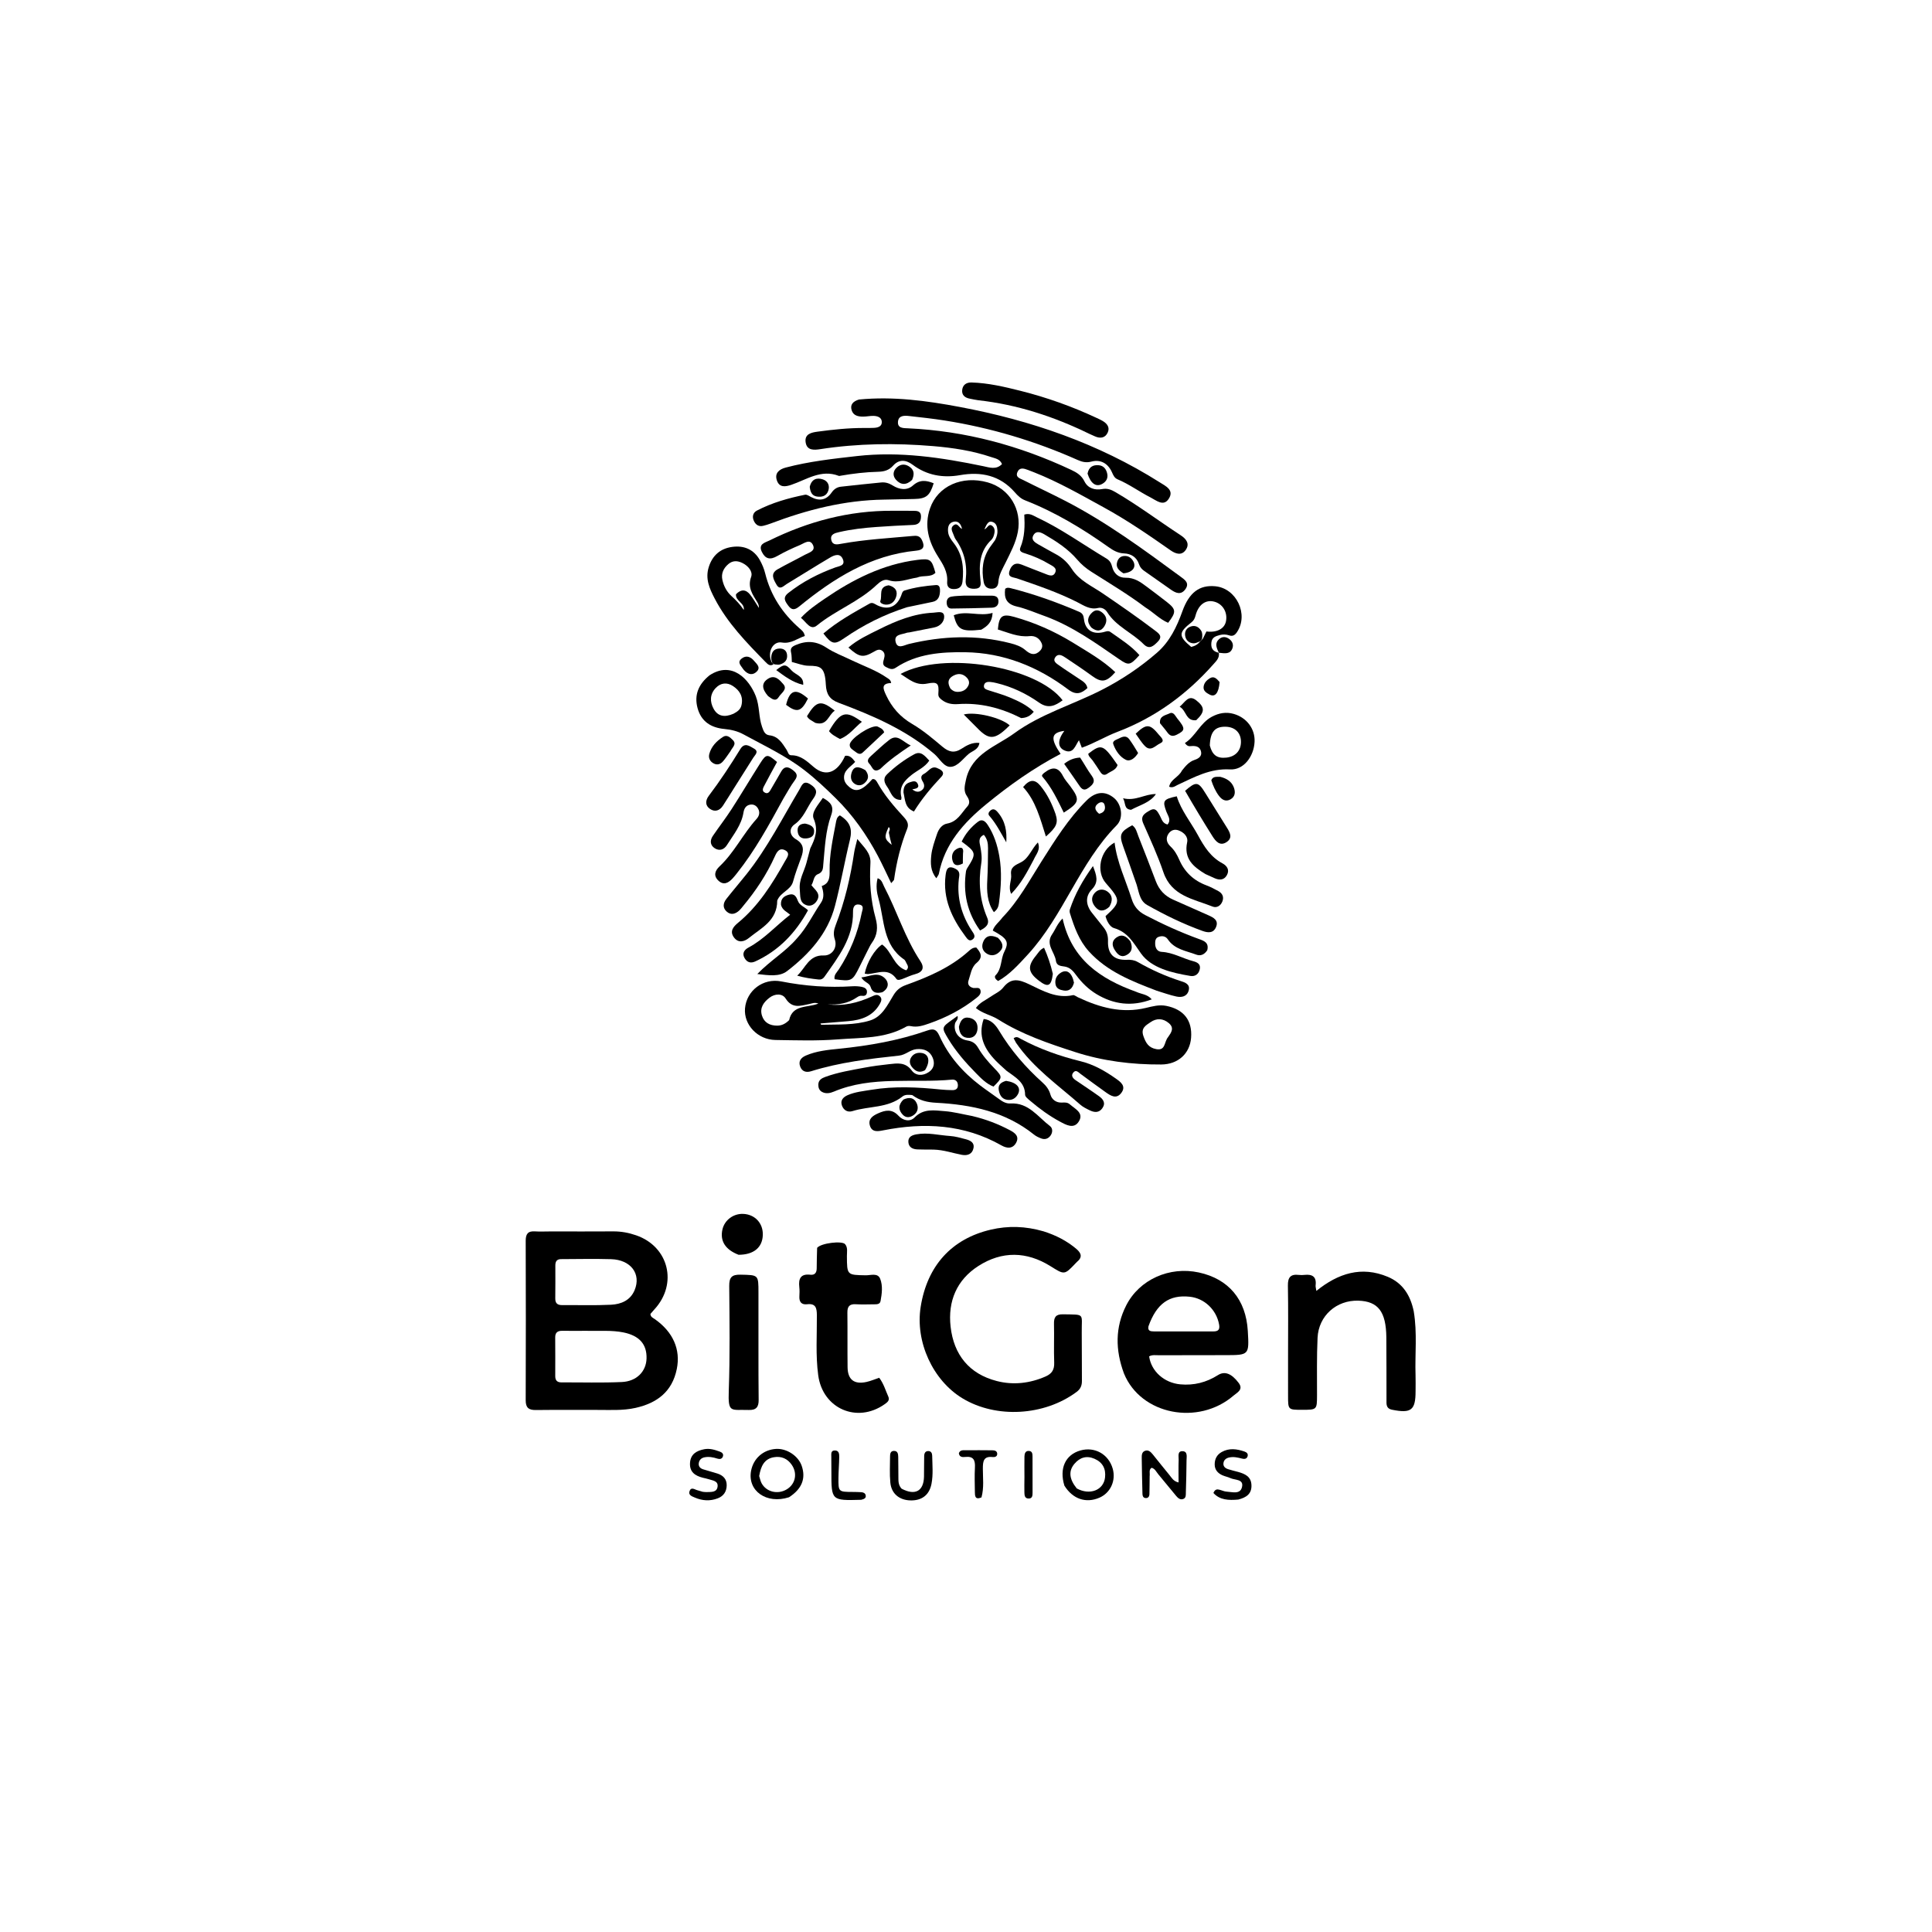<svg version="1.1" id="Layer_1" xmlns="http://www.w3.org/2000/svg" xmlns:xlink="http://www.w3.org/1999/xlink" x="0px" y="0px"
	 width="100%" viewBox="0 0 1024 1024" enable-background="new 0 0 1024 1024" xml:space="preserve">
<path fill="#000000" opacity="1" stroke="none" 
	d="
M455.252,211.759 
	C473.585,209.996 491.218,212.41 508.74,215.704 
	C546.379,222.78 582.104,235.042 614.662,255.635 
	C617.846,257.649 622.438,259.692 619.489,264.324 
	C616.718,268.676 612.923,265.248 609.849,263.682 
	C603.918,260.658 598.519,256.652 592.345,254.053 
	C590.665,253.346 590.065,251.89 589.359,250.303 
	C587.248,245.564 583.293,243.386 578.478,244.653 
	C575.799,245.357 573.626,244.879 571.289,243.839 
	C548.664,233.767 525.126,226.732 500.663,222.869 
	C494.425,221.884 488.136,221.204 481.857,220.498 
	C479.314,220.211 476.26,220.159 475.95,223.462 
	C475.613,227.058 478.817,226.904 481.292,227.017 
	C511.657,228.407 540.389,236.178 567.822,249.076 
	C570.728,250.442 573.224,251.968 574.769,255.117 
	C576.603,258.853 580.344,259.931 584.167,259.216 
	C586.938,258.698 588.965,259.526 591.18,260.819 
	C603.141,267.801 614.21,276.127 625.78,283.695 
	C628.766,285.647 630.766,288.235 628.418,291.543 
	C626.195,294.676 623.007,293.494 620.413,291.678 
	C608.943,283.647 597.404,275.714 585.115,268.981 
	C572.994,262.341 560.996,255.429 548.088,250.343 
	C547.004,249.915 545.917,249.496 544.828,249.08 
	C542.713,248.272 540.414,247.529 539.25,250.234 
	C538.066,252.986 540.713,253.604 542.352,254.434 
	C549.78,258.195 557.337,261.705 564.731,265.529 
	C586.427,276.749 606.039,291.161 625.639,305.577 
	C627.872,307.219 630.738,308.999 628.194,312.412 
	C625.916,315.468 623.24,314.361 620.734,312.623 
	C615.943,309.3 611.201,305.906 606.42,302.567 
	C605.148,301.679 604.212,300.6 603.72,299.096 
	C602.47,295.273 599.475,293.464 595.767,293.316 
	C592.529,293.187 590.113,291.792 587.632,290.032 
	C573.733,280.17 559.212,271.393 543.275,265.168 
	C540.99,264.276 539.389,262.667 537.844,260.902 
	C530.02,251.959 520.066,249.859 508.815,251.839 
	C499.682,253.446 491.207,251.924 483.669,246.284 
	C480.078,243.597 476.416,243.393 473.392,246.792 
	C471.123,249.341 468.448,249.976 465.396,250.05 
	C458.723,250.211 452.121,251.006 445.552,252.137 
	C445.224,252.193 444.842,252.323 444.564,252.216 
	C435.157,248.576 427.517,254.24 419.328,256.992 
	C416.254,258.026 413.113,258.484 411.79,254.706 
	C410.408,250.764 413.023,248.724 416.397,247.833 
	C428.823,244.552 441.558,243.143 454.296,241.71 
	C476.961,239.16 499.113,242.511 521.193,247.096 
	C524.444,247.772 527.952,249.122 531.077,245.991 
	C530.003,243.274 527.532,242.989 525.438,242.281 
	C515.438,238.898 505.04,237.327 494.606,236.449 
	C474.649,234.77 454.695,235.002 434.833,238.052 
	C431.469,238.569 427.587,238.906 426.986,234.291 
	C426.428,230.009 430.085,229.226 433.277,228.795 
	C441.528,227.681 449.807,226.802 458.154,226.839 
	C459.82,226.847 461.489,226.862 463.151,226.777 
	C465.281,226.668 467.492,226.082 467.373,223.558 
	C467.26,221.163 465.032,220.479 462.936,220.429 
	C461.119,220.385 459.294,220.817 457.473,220.815 
	C454.876,220.814 452.299,220.331 451.4,217.45 
	C450.469,214.463 452.113,212.735 455.252,211.759 
z"/>
<path fill="#000000" opacity="1" stroke="none" 
	d="
M292.011,652.682 
	C303.34,652.683 314.171,652.743 325.001,652.659 
	C329.234,652.625 333.292,653.391 337.238,654.766 
	C354.483,660.772 359.313,680.417 346.907,693.931 
	C346.129,694.779 345.391,695.664 344.737,696.415 
	C344.824,698.068 346.05,698.456 346.975,699.103 
	C356.789,705.965 360.827,715.29 358.706,725.652 
	C356.245,737.676 348.214,743.644 336.895,746.202 
	C329.986,747.764 322.969,747.249 315.986,747.284 
	C305.322,747.339 294.657,747.205 283.995,747.343 
	C280.216,747.392 278.617,746.124 278.632,742.15 
	C278.736,713.991 278.727,685.831 278.633,657.672 
	C278.621,654.076 279.776,652.401 283.517,652.656 
	C286.17,652.838 288.846,652.686 292.011,652.682 
M310.5,705.366 
	C306.334,705.369 302.168,705.415 298.003,705.357 
	C295.566,705.324 294.252,706.241 294.271,708.845 
	C294.321,715.676 294.32,722.508 294.292,729.34 
	C294.282,731.618 295.276,732.705 297.589,732.695 
	C308.253,732.649 318.932,732.986 329.575,732.503 
	C337.489,732.144 342.488,726.856 342.683,720.031 
	C342.9,712.421 338.802,707.918 330.431,706.212 
	C324.144,704.931 317.811,705.555 310.5,705.366 
M297.077,667.366 
	C294.915,667.488 294.339,668.867 294.342,670.758 
	C294.35,676.575 294.384,682.393 294.308,688.21 
	C294.274,690.802 295.502,691.752 297.958,691.734 
	C306.601,691.671 315.258,691.969 323.881,691.539 
	C329.165,691.275 334.079,689.256 336.35,683.83 
	C339.965,675.191 334.35,667.689 323.893,667.389 
	C315.257,667.141 306.608,667.323 297.077,667.366 
z"/>
<path fill="#000000" opacity="1" stroke="none" 
	d="
M645.987,345.982 
	C646.477,348.68 644.663,350.34 643.14,352.062 
	C629.009,368.038 612.208,380.32 592.229,387.914 
	C585.865,390.334 580.046,393.951 573.394,396.309 
	C572.822,394.828 572.38,393.686 571.859,392.337 
	C569.836,395.334 568.891,399.776 564.226,397.759 
	C560.412,396.11 560.542,392.144 564.112,387.371 
	C557.116,388.311 556.553,391.362 562.133,399.58 
	C547.928,407.009 534.911,416.247 522.602,426.354 
	C510.785,436.056 500.667,447.285 497.616,463.13 
	C497.502,463.724 497.002,464.244 496.288,465.483 
	C493.098,461.657 493.207,457.436 493.563,453.614 
	C493.928,449.696 495.373,445.844 496.629,442.057 
	C497.491,439.458 499.258,436.995 501.974,436.513 
	C507.475,435.539 509.575,430.918 512.731,427.428 
	C514.32,425.67 513.726,423.76 512.472,421.942 
	C510.607,419.237 511.283,416.587 511.939,413.473 
	C514.911,399.353 528.006,395.667 537.508,388.708 
	C551.535,378.433 568.547,373.537 583.959,365.66 
	C594.584,360.23 604.331,353.683 613.267,345.913 
	C619.976,340.078 623.714,332.274 626.682,324.003 
	C630.281,313.974 635.767,309.96 644.096,310.729 
	C655.348,311.767 661.932,325.653 655.642,335.008 
	C654.594,336.567 653.451,337.429 651.5,336.765 
	C649.892,336.219 648.204,336.144 646.568,336.574 
	C644.455,337.13 642.368,337.732 642.064,340.507 
	C641.77,343.187 642.494,345.105 645.656,345.912 
	C646.006,346.001 645.987,345.982 645.987,345.982 
M637.533,338.543 
	C638.169,337.252 638.805,335.961 639.431,334.692 
	C644.913,335.392 648.956,333.296 649.772,329.378 
	C650.768,324.594 648.117,320.09 643.601,318.894 
	C639.055,317.689 635.223,320.422 633.677,326.179 
	C633.277,327.672 632.829,328.809 631.511,329.838 
	C624.516,335.298 624.54,337.194 631.369,342.893 
	C633.148,342.426 634.819,341.76 636.287,339.73 
	C636.539,339.466 636.792,339.201 637.533,338.543 
z"/>
<path fill="#000000" opacity="1" stroke="none" 
	d="
M553.072,652.628 
	C559.715,654.727 565.438,657.681 570.48,661.939 
	C573.164,664.205 573.824,666.405 570.785,668.853 
	C570.527,669.061 570.315,669.324 570.086,669.566 
	C564.118,675.862 564.2,675.731 556.766,671.093 
	C544.129,663.208 531.09,662.994 518.617,670.962 
	C507.065,678.342 502.31,689.693 503.838,703.177 
	C505.522,718.031 513.652,728.199 528.325,731.976 
	C537.029,734.216 545.817,733.234 554.208,729.547 
	C557.562,728.073 558.885,725.908 558.746,722.2 
	C558.49,715.381 558.801,708.543 558.635,701.719 
	C558.55,698.226 559.521,696.537 563.386,696.61 
	C575.39,696.839 573.217,695.872 573.347,706.36 
	C573.452,714.853 573.348,723.348 573.436,731.842 
	C573.462,734.365 572.729,736.183 570.591,737.77 
	C553.51,750.452 528.055,751.944 510.204,741.183 
	C494.394,731.651 485.018,711.15 487.986,692.6 
	C491.462,670.878 504.366,656.616 525.075,651.756 
	C534.323,649.585 543.545,649.858 553.072,652.628 
z"/>
<path fill="#000000" opacity="1" stroke="none" 
	d="
M595.728,727.98 
	C591.103,715.511 591.004,703.495 596.935,691.854 
	C603.915,678.153 619.858,671.068 635.407,674.436 
	C651.217,677.862 660.391,688.814 661.36,705.422 
	C662.109,718.247 662.109,718.244 649.279,718.253 
	C637.628,718.261 625.978,718.264 614.327,718.308 
	C612.558,718.315 610.7,717.961 609.067,718.907 
	C610.184,726.848 617.059,732.94 625.563,733.732 
	C632.787,734.405 639.409,732.72 645.532,728.839 
	C649.091,726.583 652.723,727.943 656.505,732.949 
	C659.228,736.553 655.655,738.105 653.791,739.711 
	C635.199,755.725 604.723,749.982 595.728,727.98 
M608.712,702.954 
	C608.179,705.519 609.898,705.673 611.679,705.675 
	C622.159,705.687 632.639,705.673 643.119,705.681 
	C645.667,705.683 646.648,704.756 646.143,701.983 
	C644.729,694.221 638.412,688.119 630.57,687.289 
	C619.828,686.152 613.036,690.849 608.712,702.954 
z"/>
<path fill="#000000" opacity="1" stroke="none" 
	d="
M515.912,523.661 
	C517.509,523.788 519.185,523.075 519.667,524.857 
	C520.181,526.763 518.723,527.984 517.438,529.004 
	C509.942,534.957 501.569,539.299 492.541,542.443 
	C489.37,543.547 486.253,544.614 482.808,543.883 
	C482.038,543.72 481.027,543.734 480.379,544.106 
	C469.032,550.625 456.26,549.924 443.949,550.896 
	C433.024,551.759 421.984,551.379 411,551.215 
	C401.564,551.074 394.131,543.115 394.871,534.459 
	C395.674,525.068 404.447,518.272 414.08,520.176 
	C426.575,522.647 439.111,523.548 451.802,522.742 
	C453.446,522.638 455.148,522.736 456.76,523.059 
	C458.247,523.357 459.718,524.11 459.491,526.039 
	C459.286,527.776 458.102,527.979 456.546,527.78 
	C455.829,527.689 454.924,528.112 454.281,528.558 
	C449.53,531.853 444.252,532.74 438.641,532.293 
	C446.897,533.445 454.646,531.552 462.105,528.152 
	C463.556,527.49 464.889,526.82 466.247,527.972 
	C467.716,529.22 467.067,530.767 466.338,532.067 
	C462.685,538.583 456.54,540.646 449.615,541.236 
	C444.742,541.651 439.867,542.044 434.855,542.458 
	C435.103,542.893 435.185,543.151 435.258,543.149 
	C443.979,542.896 452.868,543.486 461.26,540.842 
	C467.528,538.867 470.355,532.749 473.52,527.533 
	C475.198,524.768 477.108,523.185 480.138,522.093 
	C492.073,517.794 503.706,512.838 513.334,504.203 
	C514.427,503.223 515.562,502.157 517.472,502.219 
	C519.721,504.86 521.332,507.26 517.549,510.424 
	C514.813,512.713 514.423,516.558 513.312,519.815 
	C512.74,521.493 513.532,523.109 515.912,523.661 
M418.254,540.693 
	C420.085,532.316 428.001,534.253 433.753,531.915 
	C431.827,531.138 430.401,531.863 428.994,532.139 
	C424.353,533.052 419.946,534.816 416.389,529.21 
	C414.636,526.448 410.745,526.584 407.841,528.81 
	C404.788,531.15 402.59,534.118 403.83,538.211 
	C404.991,542.046 408.056,543.611 411.889,543.609 
	C414.098,543.608 416.117,542.82 418.254,540.693 
z"/>
<path fill="#000000" opacity="1" stroke="none" 
	d="
M571.305,528.572 
	C582.987,534.088 594.664,537.236 607.316,534.225 
	C610.853,533.384 614.361,532.378 618.137,533.133 
	C627.422,534.99 632.025,540.804 631.297,550.073 
	C630.639,558.446 624.385,564.155 615.47,564.203 
	C599.911,564.286 584.62,562.4 569.753,557.586 
	C555.657,553.021 541.644,548.287 529,540.29 
	C525.4,538.013 520.938,537.309 517.233,534.269 
	C519.327,531.329 522.33,530.154 524.849,528.393 
	C527.168,526.771 530.025,525.571 531.7,523.442 
	C535.928,518.069 540.008,519.083 545.472,521.689 
	C552.688,525.131 560.009,529.398 568.721,527.445 
	C569.373,527.299 570.225,528.042 571.305,528.572 
M619.109,549.678 
	C620.774,547.298 622.563,544.887 619.516,542.29 
	C616.45,539.678 612.995,539.572 609.83,541.763 
	C607.446,543.413 604.504,544.838 606.038,549.173 
	C607.33,552.825 608.77,555.31 612.851,556.063 
	C617.884,556.992 616.91,552.302 619.109,549.678 
z"/>
<path fill="#000000" opacity="1" stroke="none" 
	d="
M749.316,695.054 
	C751.241,706.576 749.894,717.76 750.268,728.896 
	C750.363,731.726 750.281,734.562 750.281,737.395 
	C750.282,747.445 747.945,749.222 737.831,747.189 
	C734.47,746.513 734.877,744.065 734.867,741.799 
	C734.814,730.801 734.907,719.802 734.789,708.805 
	C734.643,695.181 730.41,689.724 719.989,689.383 
	C708.395,689.004 698.892,697.333 698.334,709.057 
	C697.852,719.201 698.085,729.38 698.047,739.544 
	C698.018,747.174 698.002,747.221 690.188,747.227 
	C682.721,747.233 682.711,747.233 682.699,739.898 
	C682.687,732.733 682.698,725.567 682.697,718.402 
	C682.697,706.07 682.846,693.736 682.613,681.409 
	C682.53,677.008 684.066,675.211 688.4,675.726 
	C689.385,675.844 690.407,675.831 691.395,675.721 
	C695.533,675.265 697.856,676.65 697.305,681.236 
	C697.214,681.987 697.495,682.783 697.696,684.214 
	C709.296,674.843 721.64,670.908 735.559,676.739 
	C743.396,680.022 747.558,686.471 749.316,695.054 
z"/>
<path fill="#000000" opacity="1" stroke="none" 
	d="
M483.509,580.41 
	C481.443,580.195 479.674,580.088 478.307,581.182 
	C470.542,587.399 460.617,586.158 451.85,588.902 
	C449.269,589.71 447.153,588.459 446.246,585.96 
	C445.246,583.206 446.947,581.471 449.253,580.462 
	C453.256,578.712 457.591,578.321 461.86,577.61 
	C474.14,575.566 486.402,576.214 498.682,577.472 
	C500.668,577.675 502.672,577.748 504.669,577.793 
	C506.348,577.831 507.684,577.244 507.7,575.292 
	C507.716,573.257 506.514,572.043 504.572,572.226 
	C483.685,574.197 462.174,570.059 441.948,578.581 
	C439.922,579.435 437.745,579.866 435.674,578.727 
	C434.248,577.942 433.708,576.556 433.723,574.929 
	C433.747,572.438 435.539,571.474 437.443,570.779 
	C444.199,568.312 451.288,567.184 458.316,565.861 
	C462.563,565.063 466.864,564.509 471.162,564.043 
	C475.572,563.565 479.838,562.797 483.257,567.405 
	C485.349,570.224 489.094,570.398 492.323,568.2 
	C495.132,566.289 495.504,563.43 494.36,560.652 
	C492.851,556.987 489.706,555.717 485.791,556.069 
	C482.385,556.375 480.033,559.114 476.518,559.491 
	C460.808,561.176 445.105,563.041 429.926,567.771 
	C427.348,568.574 425.156,567.973 424.139,565.377 
	C423.006,562.483 424.526,560.579 427.145,559.452 
	C432.739,557.044 438.751,556.457 444.692,555.857 
	C460.637,554.246 476.332,551.511 491.491,546.197 
	C494.724,545.064 496.326,545.479 497.903,548.997 
	C502.689,559.67 510.258,568.27 519.546,575.336 
	C522.856,577.855 526.333,580.152 529.675,582.631 
	C531.467,583.959 533.327,584.997 535.619,584.865 
	C545.165,584.315 550.069,591.954 556.494,596.825 
	C557.984,597.956 558.042,600.142 556.813,601.863 
	C555.619,603.536 553.883,604.125 551.959,603.431 
	C550.576,602.932 549.168,602.267 548.03,601.353 
	C532.885,589.193 514.917,585.48 496.224,584.492 
	C491.498,584.242 487.504,583.363 483.509,580.41 
z"/>
<path fill="#000000" opacity="1" stroke="none" 
	d="
M531.289,486.314 
	C539.946,477.353 545.585,466.734 551.989,456.629 
	C559.179,445.282 566.294,433.869 575.903,424.281 
	C580.616,419.577 585.647,418.98 590.468,422.958 
	C594.398,426.2 595.743,433.479 591.858,437.419 
	C572.088,457.469 563.724,485.279 544.795,505.883 
	C539.871,511.242 535.114,516.541 529.058,519.947 
	C527.211,518.871 527.026,517.576 527.654,516.943 
	C531.094,513.476 530.282,508.509 532.279,504.521 
	C534.973,499.142 533.953,497.46 526.182,493.212 
	C527.019,490.442 529.485,488.816 531.289,486.314 
M582.54,431.312 
	C585.212,430.758 586.163,428.991 585.432,426.543 
	C584.924,424.846 583.332,424.965 582.16,425.778 
	C579.853,427.38 580.073,429.296 582.54,431.312 
z"/>
<path fill="#000000" opacity="1" stroke="none" 
	d="
M433.094,661.38 
	C435.2,658.82 446.269,657.552 447.894,659.413 
	C449.446,661.189 448.867,663.547 448.878,665.677 
	C448.931,675.848 448.912,675.76 458.859,675.933 
	C461.512,675.979 465.22,674.509 466.513,677.784 
	C467.969,681.472 467.442,685.671 466.705,689.604 
	C466.352,691.485 464.451,691.296 462.983,691.317 
	C459.819,691.364 456.646,691.453 453.49,691.276 
	C450.198,691.092 449.095,692.54 449.135,695.706 
	C449.255,705.366 449.114,715.03 449.234,724.69 
	C449.317,731.297 452.796,733.927 459.348,732.441 
	C461.576,731.936 463.71,731.016 466.002,730.247 
	C468.382,733.385 469.35,736.943 470.829,740.236 
	C471.725,742.229 470.29,743.269 468.869,744.27 
	C454.238,754.578 436.05,746.602 433.673,728.927 
	C432.243,718.297 433.039,707.639 432.957,696.995 
	C432.929,693.23 432.32,690.76 427.805,691.279 
	C424.824,691.622 423.538,690.085 423.688,687.139 
	C423.773,685.478 423.836,683.791 423.647,682.146 
	C423.135,677.679 424.394,675.029 429.528,675.632 
	C431.813,675.901 432.852,674.576 432.868,672.327 
	C432.892,668.83 432.966,665.333 433.094,661.38 
z"/>
<path fill="#000000" opacity="1" stroke="none" 
	d="
M527.435,286.256 
	C528.355,284.399 528.789,282.813 528.663,281.098 
	C528.507,278.989 528.009,277.054 525.612,276.523 
	C524.102,276.189 523.154,277.234 521.751,280.537 
	C523.383,280.095 524.019,277.041 526.069,278.869 
	C527.487,280.133 527.293,281.913 526.832,283.541 
	C526.568,284.473 526.109,285.491 525.425,286.14 
	C519.326,291.933 518.787,299.296 519.618,306.946 
	C519.923,309.747 520.28,311.974 516.433,312.069 
	C512.978,312.154 511.475,310.604 511.865,307.216 
	C512.759,299.445 511.115,292.328 506.554,285.911 
	C505.987,285.114 505.683,284.122 505.309,283.199 
	C504.625,281.512 503.53,279.635 505.614,278.289 
	C507.607,277.002 508.199,279.572 509.894,280.349 
	C509.307,277.614 507.895,275.989 505.43,276.525 
	C502.624,277.135 502.239,279.707 502.533,282.127 
	C502.8,284.325 504.16,286.105 505.494,287.83 
	C510.192,293.905 510.949,300.881 510.153,308.213 
	C509.848,311.023 508.303,312.248 505.462,312.222 
	C502.762,312.197 501.847,310.601 502.016,308.375 
	C502.412,303.16 499.83,299.164 497.212,295.042 
	C492.186,287.131 489.73,278.655 492.961,269.384 
	C497.073,257.581 509.912,251.874 523.474,255.667 
	C535.009,258.894 541.736,270.049 539.471,281.963 
	C538.362,287.797 535.571,292.909 533.017,298.139 
	C531.416,301.42 529.425,304.547 529.172,308.344 
	C529.036,310.381 528.201,311.904 525.906,312.023 
	C523.342,312.156 521.806,310.896 521.35,308.384 
	C520.178,301.926 520.805,295.773 524.584,290.198 
	C525.424,288.96 526.368,287.792 527.435,286.256 
z"/>
<path fill="#000000" opacity="1" stroke="none" 
	d="
M568.448,340.485 
	C576.477,345.485 584.473,349.912 591.126,356.272 
	C586.37,361.666 583.806,361.905 578.762,358.217 
	C574.196,354.879 569.488,351.732 564.78,348.593 
	C563.126,347.49 560.982,346.149 559.431,348.216 
	C557.67,350.563 560.188,351.805 561.672,352.88 
	C565.039,355.319 568.609,357.473 572.028,359.842 
	C573.76,361.043 575.831,362.015 576.353,364.689 
	C573.144,367.618 570.339,368.595 566.113,365.408 
	C550.032,353.278 531.793,345.993 511.627,345.695 
	C498.946,345.507 485.926,346.431 474.712,353.941 
	C472.784,355.233 471.272,354.358 469.622,353.556 
	C467.584,352.567 467.988,351.048 468.498,349.326 
	C468.975,347.714 469.182,345.944 467.469,344.821 
	C465.989,343.851 464.623,344.599 463.287,345.371 
	C457.467,348.734 455.501,348.463 449.684,343.202 
	C454.558,338.982 460.306,336.374 465.875,333.594 
	C474.986,329.046 484.392,325.187 494.756,324.733 
	C496.804,324.643 500.317,323.446 500.433,326.738 
	C500.525,329.361 498.423,331.917 495.206,332.553 
	C490.804,333.424 486.405,334.307 482.003,335.178 
	C481.514,335.275 480.981,335.236 480.527,335.411 
	C478.059,336.362 473.839,336.113 474.659,340.014 
	C475.573,344.358 479.254,341.918 481.699,341.331 
	C499.622,337.026 517.547,336.314 535.52,340.922 
	C538.422,341.665 541.219,342.596 543.588,344.657 
	C545.511,346.33 547.828,347.617 550.351,345.712 
	C551.865,344.569 552.974,342.995 552.099,340.963 
	C550.907,338.197 548.538,336.84 545.682,337.149 
	C539.606,337.806 534.354,335.26 528.887,333.647 
	C529.508,326.426 531.174,325.18 537.569,326.971 
	C548.373,329.996 558.554,334.458 568.448,340.485 
z"/>
<path fill="#000000" opacity="1" stroke="none" 
	d="
M376.097,357.908 
	C388.018,350.1 397.133,360.073 400.587,369.002 
	C402.658,374.353 402.053,379.952 403.898,385.207 
	C404.673,387.415 405.335,389.44 407.84,389.731 
	C412.651,390.29 414.647,394.027 416.928,397.437 
	C417.648,398.512 417.796,400.307 419.356,400.304 
	C424.527,400.293 427.75,403.544 431.353,406.586 
	C437.665,411.916 443.865,409.571 447.922,400.599 
	C450.415,400.209 451.752,401.832 453.259,403.81 
	C450.939,406.461 447.088,408.148 447.361,412.461 
	C447.487,414.451 448.66,415.849 450.071,417.063 
	C453.685,420.174 456.993,419.053 462.39,412.932 
	C463.847,412.738 464.485,413.841 465.026,414.811 
	C468.789,421.557 473.776,427.353 478.969,432.995 
	C480.615,434.783 481.887,436.631 480.836,439.249 
	C477.351,447.935 475.182,456.963 473.871,466.215 
	C473.815,466.61 473.301,466.94 472.342,468.088 
	C469.843,462.952 467.692,458.192 465.252,453.586 
	C459.307,442.36 451.997,432.008 442.986,423.113 
	C437.694,417.89 432.234,412.754 426.274,408.145 
	C416.308,400.437 404.983,395.222 394.069,389.234 
	C390.982,387.54 387.54,386.709 384.047,386.386 
	C376.877,385.724 371.672,382.476 369.722,375.306 
	C367.817,368.303 370.249,362.605 376.097,357.908 
M388.748,378.3 
	C390.664,377.256 392.455,376.194 393.005,373.76 
	C394.037,369.192 392.052,365.969 388.483,363.616 
	C385.32,361.529 382.021,361.89 379.392,364.604 
	C376.217,367.883 376.166,371.907 378.229,375.671 
	C380.393,379.621 383.959,380.402 388.748,378.3 
M471.122,441.415 
	C471.106,440.408 472.275,439.346 471.009,438.343 
	C468.552,443.66 468.704,444.641 472.635,447.801 
	C472.083,445.736 471.588,443.884 471.122,441.415 
z"/>
<path fill="#000000" opacity="1" stroke="none" 
	d="
M488.648,286.25 
	C490.44,289.943 489.194,291.524 485.683,291.86 
	C461.397,294.185 441.862,306.546 423.583,321.452 
	C421.241,323.362 419.605,323.482 417.819,321.045 
	C416.164,318.786 414.663,316.777 417.804,314.299 
	C425.347,308.349 433.72,304.033 442.704,300.767 
	C444.715,300.036 448.101,299.869 446.77,296.489 
	C445.38,292.955 442.278,294.149 439.989,295.498 
	C432.248,300.062 424.668,304.895 416.972,309.536 
	C415.315,310.536 413.357,313.004 411.58,309.895 
	C410.042,307.204 408.068,304.037 412.15,301.734 
	C416.931,299.037 421.88,296.639 426.697,294.003 
	C428.756,292.877 432.343,292.096 430.93,288.956 
	C429.31,285.354 426.246,287.946 424.032,288.869 
	C419.89,290.597 415.795,292.513 411.902,294.738 
	C408.223,296.841 405.675,296.343 403.804,292.518 
	C401.759,288.335 405.472,287.623 407.724,286.514 
	C428.316,276.368 449.992,270.579 473.087,270.718 
	C476.75,270.74 480.414,270.707 484.077,270.736 
	C486.167,270.752 488.195,270.873 488.151,273.809 
	C488.109,276.594 486.961,278.101 483.983,278.223 
	C477.503,278.49 471.024,278.851 464.555,279.309 
	C457.922,279.778 451.312,280.515 444.819,282.017 
	C442.52,282.548 439.794,283.17 440.649,286.369 
	C441.392,289.149 443.811,288.587 446.057,288.18 
	C458.516,285.921 471.152,285.228 483.734,284.073 
	C485.547,283.906 487.483,283.763 488.648,286.25 
z"/>
<path fill="#000000" opacity="1" stroke="none" 
	d="
M607.094,321.95 
	C597.759,314.908 588.009,309.141 578.469,303.06 
	C575.626,301.248 573.113,299.141 570.931,296.587 
	C566.096,290.928 559.937,286.963 553.6,283.258 
	C551.691,282.142 549.339,281.108 547.837,283.504 
	C546.25,286.034 548.405,287.436 550.335,288.549 
	C553.507,290.377 556.723,292.129 559.927,293.901 
	C563.338,295.787 565.991,298.323 568.157,301.669 
	C572.084,307.736 578.757,310.626 584.482,314.53 
	C593.835,320.909 603.147,327.333 612.163,334.181 
	C614.252,335.768 616.406,337.268 613.65,340.097 
	C611.428,342.378 609.187,344.508 606.122,341.407 
	C600.083,335.296 591.543,332.049 586.813,324.416 
	C585.809,322.795 583.894,321.789 582.046,322.232 
	C577.668,323.282 574.462,320.928 570.936,319.144 
	C560.665,313.949 549.79,310.253 538.928,306.534 
	C537.073,305.899 534.003,306.109 535.014,302.744 
	C535.931,299.694 537.897,297.844 541.428,299.227 
	C545.454,300.804 549.459,302.432 553.505,303.953 
	C555.469,304.692 558.01,306.135 559.244,303.556 
	C560.505,300.92 557.645,299.917 555.9,298.863 
	C552.044,296.534 547.905,294.764 543.613,293.396 
	C541.96,292.87 539.908,292.385 540.817,290.213 
	C543.191,284.538 543.204,278.592 542.898,272.755 
	C545.792,271.814 547.596,273.281 549.485,274.165 
	C562.5,280.254 574.13,288.688 586.413,296.019 
	C588.083,297.015 588.966,298.388 589.442,300.33 
	C590.326,303.944 592.885,306.285 596.573,306.211 
	C601.161,306.12 604.437,308.439 607.764,310.945 
	C611.354,313.649 614.965,316.326 618.493,319.108 
	C623.414,322.987 623.509,324.395 619.147,330.093 
	C614.746,328.28 611.429,324.637 607.094,321.95 
z"/>
<path fill="#000000" opacity="1" stroke="none" 
	d="
M451.795,350.129 
	C458.137,353.136 464.464,355.334 469.979,359.148 
	C470.884,359.774 472.099,360.216 472.332,362.02 
	C466.836,362.221 468.074,365.116 469.687,368.538 
	C472.759,375.054 477.15,380.015 483.507,383.732 
	C489.204,387.064 494.343,391.431 499.426,395.7 
	C502.778,398.515 505.671,399.4 509.634,396.837 
	C512.289,395.121 515.246,393.358 519.11,393.765 
	C518.622,397.398 515.395,397.94 513.429,399.589 
	C510.395,402.132 507.664,406.194 503.937,406.442 
	C500.24,406.687 498.06,402.054 495.211,399.617 
	C480.26,386.826 462.564,379.255 444.454,372.48 
	C439.72,370.71 437.964,367.924 437.706,362.85 
	C437.227,353.418 434.806,352.929 428.507,352.862 
	C425.612,352.832 422.73,351.599 419.697,350.876 
	C419.571,349.111 419.66,347.442 419.293,345.88 
	C418.751,343.567 419.73,342.745 421.759,341.879 
	C427.532,339.414 432.692,339.749 438.071,343.31 
	C442.195,346.039 446.97,347.783 451.795,350.129 
z"/>
<path fill="#000000" opacity="1" stroke="none" 
	d="
M410.029,352.047 
	C408.152,353.318 406.956,352.117 405.751,350.885 
	C395.651,340.551 385.56,330.225 378.784,317.211 
	C376.047,311.954 373.722,306.759 375.64,300.606 
	C377.582,294.378 381.785,290.732 388.083,289.87 
	C394.384,289.008 399.606,291.204 402.792,296.977 
	C403.983,299.135 404.971,301.492 405.56,303.88 
	C408.453,315.599 414.751,325.128 423.745,333.016 
	C424.842,333.979 426.158,334.841 426.577,337.085 
	C422.598,338.353 419.28,341.374 414.35,340.533 
	C409.674,339.735 406.446,345.66 409.021,351.012 
	C409.651,351.595 409.846,351.815 410.029,352.047 
M394.217,323.291 
	C394.824,319.566 389.746,318.622 390.092,314.965 
	C392.741,312.216 395.349,312.302 397.629,315.234 
	C399.339,317.432 400.723,319.885 402.252,322.224 
	C402.277,321.066 401.951,320.126 401.451,319.291 
	C398.965,315.14 396.074,311.442 398.119,305.767 
	C399.133,302.952 396.597,299.897 393.404,298.357 
	C390.739,297.073 388.241,297.074 385.988,299.018 
	C383.446,301.211 382.122,304.003 382.892,307.418 
	C383.636,310.714 385.145,313.599 387.705,315.932 
	C390.031,318.052 392.239,320.309 394.217,323.291 
z"/>
<path fill="#000000" opacity="1" stroke="none" 
	d="
M411.947,477.322 
	C411.945,488.035 403.407,491.872 396.94,497.138 
	C394.56,499.076 391.352,500.046 388.998,496.836 
	C386.635,493.613 388.661,491.184 391.108,489.167 
	C401.99,480.2 409.313,468.52 416.078,456.432 
	C417.109,454.588 419.244,452.088 415.897,450.542 
	C413.018,449.213 411.681,451.674 410.709,453.835 
	C406.377,463.473 400.581,472.162 393.84,480.254 
	C393.202,481.02 392.614,481.845 391.888,482.518 
	C389.846,484.409 387.495,485.202 385.197,483.192 
	C382.906,481.19 383.246,478.665 384.959,476.48 
	C388.446,472.031 392.15,467.754 395.667,463.328 
	C406.696,449.446 414.68,433.655 423.692,418.508 
	C424.954,416.387 425.71,413.269 429.557,415.768 
	C433.007,418.01 433.431,420.061 431.001,423.378 
	C427.713,427.867 426.125,433.425 421.155,436.921 
	C417.929,439.19 418.573,442.91 421.836,444.815 
	C426.191,447.356 426.088,450.522 424.649,454.48 
	C423.115,458.697 421.505,462.909 420.342,467.235 
	C419.096,471.872 413.724,472.788 411.947,477.322 
z"/>
<path fill="#000000" opacity="1" stroke="none" 
	d="
M541.238,380.597 
	C530.448,375.168 519.464,372.354 507.657,373.192 
	C504.601,373.408 501.643,372.892 499.158,370.925 
	C498.152,370.13 497.208,369.367 497.341,367.675 
	C497.772,362.207 496.917,361.197 491.419,362.31 
	C485.48,363.512 481.857,360.073 477.33,357.206 
	C499.857,344.921 549.633,353.145 563.209,371.175 
	C559.25,374.1 555.616,375.816 550.723,372.384 
	C543.887,367.587 536.35,363.985 528.138,362.031 
	C527.011,361.763 525.862,361.51 524.712,361.434 
	C523.33,361.343 521.891,361.585 521.544,363.203 
	C521.167,364.962 522.598,365.413 523.893,365.843 
	C527.682,367.101 531.571,368.123 535.236,369.674 
	C539.755,371.586 544.27,373.656 547.916,377.242 
	C546.049,379.525 544.019,380.485 541.238,380.597 
M503.737,364.917 
	C504.776,366.095 506.06,366.72 507.651,366.705 
	C510.182,366.68 512.139,365.653 513.253,363.344 
	C513.975,361.848 513.582,360.44 512.485,359.238 
	C510.727,357.311 508.474,356.776 506.17,357.725 
	C503.248,358.928 501.541,360.962 503.737,364.917 
z"/>
<path fill="#000000" opacity="1" stroke="none" 
	d="
M401.999,715 
	C402.022,724.323 401.975,733.147 402.103,741.968 
	C402.157,745.705 400.818,747.451 396.845,747.318 
	C387.325,746.997 385.828,749.254 386.268,736.98 
	C386.93,718.536 386.668,700.053 386.506,681.589 
	C386.466,677.02 387.881,675.509 392.471,675.605 
	C401.993,675.805 401.998,675.584 401.998,685.034 
	C401.999,694.856 402,704.678 401.999,715 
z"/>
<path fill="#000000" opacity="1" stroke="none" 
	d="
M639.875,503.641 
	C638.285,506.057 636.248,506.804 634.018,505.964 
	C628.66,503.945 622.581,503.234 618.97,497.872 
	C617.795,496.128 615.877,495.89 614.035,496.573 
	C612.37,497.19 612.21,498.795 612.264,500.357 
	C612.344,502.65 613.473,504.396 615.753,504.518 
	C621.736,504.84 626.822,507.993 632.431,509.455 
	C634.461,509.984 636.405,510.927 635.956,513.484 
	C635.489,516.143 633.567,517.713 630.926,517.269 
	C621.102,515.616 610.299,513.14 604.763,505.367 
	C600.558,499.465 597.767,494.015 590.348,491.876 
	C588.322,491.292 586.6,488.251 585.959,485.572 
	C594.102,478.112 594.109,477.127 586.164,468.117 
	C580.81,462.047 582.941,450.803 590.742,446.578 
	C592.067,457.194 596.7,466.61 599.824,476.516 
	C601.064,480.448 603.3,483.084 606.936,484.985 
	C616.244,489.85 625.774,494.177 635.643,497.768 
	C638.193,498.695 640.863,499.61 639.875,503.641 
z"/>
<path fill="#000000" opacity="1" stroke="none" 
	d="
M638.921,463.276 
	C632.322,459.344 627.391,455.018 629.208,446.471 
	C629.844,443.482 627.511,441.17 624.616,440.106 
	C622.532,439.34 620.622,440.022 619.351,441.852 
	C617.61,444.357 618.471,446.846 620.363,448.617 
	C622.518,450.633 623.884,453.046 625,455.611 
	C627.885,462.24 632.667,466.722 639.416,469.254 
	C641.585,470.068 643.666,471.157 645.704,472.273 
	C647.852,473.45 648.807,475.318 647.909,477.722 
	C647.022,480.092 644.865,481.367 642.725,480.509 
	C632.663,476.473 620.938,475 616.623,462.277 
	C613.64,453.481 609.717,444.992 605.97,436.472 
	C604.208,432.466 606.718,431.125 609.405,429.572 
	C612.488,427.79 613.438,430.032 614.653,432.136 
	C615.68,433.915 615.995,436.354 618.81,437.015 
	C620.913,434.56 619.009,432.356 618.221,430.245 
	C616.054,424.431 616.491,423.613 623.7,422.053 
	C626.062,429.647 631.224,435.839 635.012,442.816 
	C638.228,448.737 641.702,454.275 647.921,457.594 
	C650.265,458.846 651.834,461.014 650.291,463.818 
	C648.824,466.487 646.403,466.627 643.807,465.483 
	C642.288,464.813 640.778,464.118 638.921,463.276 
z"/>
<path fill="#000000" opacity="1" stroke="none" 
	d="
M459.535,504.459 
	C458.102,507.32 456.839,509.851 455.582,512.385 
	C451.766,520.076 451.446,520.239 442.371,519.008 
	C441.857,516.736 443.584,515.357 444.61,513.772 
	C450.563,504.587 454.621,494.637 456.72,483.91 
	C457.026,482.346 458.3,479.926 455.41,479.447 
	C452.689,478.997 452.083,481.089 452.118,483.298 
	C452.333,497.116 444.296,507.286 436.937,517.762 
	C436.188,518.827 435.151,519.298 433.931,519.165 
	C430.193,518.757 426.464,518.266 422.528,517.121 
	C427.003,513.051 428.669,506.103 436.593,506.414 
	C441.008,506.588 443.923,502.251 442.496,497.995 
	C441.546,495.162 441.948,492.859 442.922,490.344 
	C447.748,477.881 450.772,464.96 452.738,451.765 
	C453.028,449.824 453.625,447.928 454.393,444.694 
	C457.93,449.12 461.644,452.054 461.345,457.441 
	C460.797,467.3 461.434,477.088 464.073,486.605 
	C465.419,491.463 465.059,495.68 462.104,499.756 
	C461.136,501.091 460.497,502.665 459.535,504.459 
z"/>
<path fill="#000000" opacity="1" stroke="none" 
	d="
M415.253,423.197 
	C407.653,437.096 400.265,450.697 390.573,462.862 
	C389.848,463.772 389.127,464.69 388.338,465.543 
	C386.069,467.999 383.481,469.44 380.627,466.622 
	C378.019,464.047 379.045,461.394 381.354,459.223 
	C389.19,451.856 393.815,441.999 400.956,434.094 
	C402.36,432.54 402.961,430.633 401.788,428.574 
	C400.862,426.949 399.397,426.175 397.619,426.474 
	C395.34,426.857 394.398,428.565 394.045,430.718 
	C392.956,437.371 388.726,442.449 385.288,447.906 
	C383.749,450.35 381.311,451.188 378.835,449.597 
	C376.316,447.978 376.203,445.425 377.833,443.032 
	C381.11,438.223 384.689,433.613 387.841,428.726 
	C392.98,420.759 397.814,412.596 402.897,404.591 
	C406.122,399.514 406.726,399.522 411.844,403.886 
	C409.697,407.841 407.449,411.842 405.353,415.921 
	C404.645,417.299 403.327,419.179 405.57,420.198 
	C407.346,421.005 408.12,419.141 408.863,417.892 
	C410.65,414.89 412.353,411.838 414.115,408.822 
	C415.663,406.17 417.567,406.188 419.895,407.923 
	C422.003,409.495 423.294,410.865 421.25,413.587 
	C419.063,416.499 417.344,419.762 415.253,423.197 
z"/>
<path fill="#000000" opacity="1" stroke="none" 
	d="
M613.089,525.106 
	C599.776,520.009 586.907,514.994 577.215,504.345 
	C571.862,498.463 569.364,491.301 567.077,483.973 
	C566.888,483.37 566.868,482.603 567.063,482.008 
	C569.724,473.913 573.833,466.606 579.29,459.025 
	C581.144,463.883 582.542,467.431 578.693,471.421 
	C575.029,475.218 575.529,479.877 578.942,484.042 
	C580.946,486.489 582.867,489.004 584.857,491.462 
	C586.596,493.609 587.361,495.886 587.263,498.792 
	C587.029,505.712 590.471,509.006 597.25,508.711 
	C599.321,508.622 601.172,508.834 602.992,509.875 
	C610.242,514.019 617.812,517.435 625.784,519.981 
	C628.105,520.723 630.981,521.645 630.01,525.047 
	C629.097,528.247 626.263,528.758 623.51,528.176 
	C620.105,527.455 616.807,526.235 613.089,525.106 
z"/>
<path fill="#000000" opacity="1" stroke="none" 
	d="
M422.376,497.378 
	C427.744,491.552 430.893,484.661 435.116,478.492 
	C437.03,475.697 436.481,472.822 435.542,469.616 
	C439.568,468.241 439.771,465.088 439.715,461.565 
	C439.581,453.037 441.389,444.722 442.97,436.402 
	C443.263,434.862 443.432,433.04 445.167,432.163 
	C450.68,435.69 451.861,439.435 450.467,445.15 
	C447.635,456.766 445.587,468.579 442.555,480.138 
	C438.689,494.877 428.872,505.697 417.174,514.696 
	C413.161,517.782 407.642,516.99 401.382,516.254 
	C408.465,508.934 416.368,504.435 422.376,497.378 
z"/>
<path fill="#000000" opacity="1" stroke="none" 
	d="
M538.511,552.683 
	C537.961,551.701 537.6,550.993 537.248,550.306 
	C538.857,549.041 539.987,550.066 541.079,550.653 
	C551.097,556.036 561.752,559.785 572.741,562.483 
	C579.702,564.193 585.673,567.618 591.396,571.65 
	C594.016,573.495 597.02,575.701 594.291,579.298 
	C591.661,582.765 588.618,580.727 585.981,578.861 
	C581.509,575.696 577.117,572.417 572.697,569.18 
	C571.528,568.323 570.302,566.761 568.897,568.439 
	C567.48,570.133 568.64,571.521 570.142,572.55 
	C574.252,575.366 578.43,578.086 582.477,580.989 
	C584.638,582.538 586.195,584.563 584.303,587.32 
	C582.549,589.877 580.096,589.703 577.659,588.524 
	C575.873,587.66 574.008,586.764 572.541,585.471 
	C560.797,575.119 547.748,566.115 538.511,552.683 
z"/>
<path fill="#000000" opacity="1" stroke="none" 
	d="
M468.589,264.805 
	C447.366,265.109 427.637,270.228 408.365,277.514 
	C407.122,277.983 405.84,278.369 404.549,278.684 
	C402.265,279.242 400.651,278.272 399.648,276.25 
	C398.499,273.934 399.062,271.716 401.199,270.606 
	C409.225,266.436 417.876,263.993 426.703,262.214 
	C427.644,262.025 428.865,262.897 429.874,263.432 
	C434.205,265.729 437.953,265.159 440.785,261.055 
	C442.034,259.246 443.632,258.2 445.672,257.965 
	C452.776,257.147 459.892,256.432 467.008,255.722 
	C469.217,255.502 471.165,256.077 473.129,257.305 
	C476.6,259.476 480.661,260.176 483.856,257.331 
	C487.524,254.065 490.978,254.564 494.867,256.15 
	C492.832,262.79 490.894,264.344 484.524,264.474 
	C479.366,264.58 474.208,264.651 468.589,264.805 
z"/>
<path fill="#000000" opacity="1" stroke="none" 
	d="
M601.813,467.098 
	C599.608,460.76 597.54,454.792 595.395,448.852 
	C593.073,442.421 593.658,440.891 600.08,437.405 
	C602.16,438.77 602.553,441.163 603.379,443.258 
	C606.489,451.145 609.602,459.032 612.574,466.971 
	C614.308,471.601 617.312,474.872 621.829,476.845 
	C628.074,479.573 634.3,482.346 640.517,485.136 
	C643.189,486.334 646.019,487.754 644.525,491.362 
	C643.133,494.722 640.241,494.458 637.312,493.4 
	C627.117,489.718 617.396,484.981 607.988,479.664 
	C603.496,477.124 603.684,471.686 601.813,467.098 
z"/>
<path fill="#000000" opacity="1" stroke="none" 
	d="
M577.265,229.897 
	C558.409,220.693 539.061,214.427 518.51,212.137 
	C517.027,211.972 515.569,211.591 514.097,211.323 
	C511.482,210.847 509.664,209.465 509.986,206.644 
	C510.297,203.926 512.252,202.649 514.921,202.725 
	C523.786,202.979 532.377,205.01 540.907,207.154 
	C554.806,210.647 568.271,215.447 581.264,221.527 
	C582.318,222.02 583.383,222.502 584.386,223.087 
	C586.772,224.479 588.375,226.507 587.113,229.256 
	C585.769,232.185 583.178,232.526 580.342,231.276 
	C579.429,230.873 578.516,230.47 577.265,229.897 
z"/>
<path fill="#000000" opacity="1" stroke="none" 
	d="
M533.498,567.546 
	C531.402,565.61 529.493,563.99 527.761,562.199 
	C521.82,556.059 518.218,549.163 521.363,540.088 
	C525.172,540.416 527.62,543.105 529.489,546.22 
	C535.712,556.594 543.495,565.62 552.466,573.678 
	C554.443,575.455 555.987,577.39 556.76,580.172 
	C557.496,582.82 559.863,584.553 562.86,584.387 
	C564.43,584.3 565.816,584.248 567.053,585.334 
	C569.828,587.769 574.584,589.845 571.83,594.351 
	C569.201,598.65 565.018,596.213 561.662,594.402 
	C556.082,591.391 550.969,587.658 546.146,583.55 
	C545.028,582.598 543.336,581.351 543.326,580.227 
	C543.268,573.537 538.141,570.997 533.498,567.546 
z"/>
<path fill="#000000" opacity="1" stroke="none" 
	d="
M626.443,408.435 
	C628.44,405.943 630.205,403.762 633.073,402.797 
	C635.227,402.073 637.255,400.879 636.525,398.149 
	C635.837,395.577 633.616,395.24 631.297,395.448 
	C630.297,395.538 629.293,395.669 628.03,393.82 
	C633.721,390.212 636.063,383.187 642.359,379.863 
	C646.013,377.933 649.824,377.208 653.933,378.394 
	C660.805,380.377 665.287,386.315 664.948,393.191 
	C664.565,400.958 659.175,408.218 651.949,407.808 
	C641.383,407.208 632.989,411.919 624.135,416.031 
	C622.859,416.623 621.626,417.765 619.676,416.988 
	C620.406,413.042 624.74,411.943 626.443,408.435 
M641.224,395.129 
	C642.579,400.249 645.08,402.08 649.995,401.552 
	C654.746,401.041 657.667,397.945 657.732,393.353 
	C657.801,388.473 654.681,385.316 649.664,385.187 
	C644.01,385.041 641.457,387.787 641.224,395.129 
z"/>
<path fill="#000000" opacity="1" stroke="none" 
	d="
M485.998,306.136 
	C480.728,306.925 476.103,309.242 470.914,307.506 
	C468.613,306.736 466.417,308.324 464.677,309.987 
	C455.325,318.92 442.952,323.399 432.985,331.516 
	C429.518,334.34 427.411,329.752 424.512,327.46 
	C428.336,323.339 432.692,320.375 437,317.422 
	C451.971,307.159 467.894,299.055 486.203,296.755 
	C493.166,295.88 493.81,296.466 495.794,303.601 
	C493.161,306.214 489.394,304.705 485.998,306.136 
z"/>
<path fill="#000000" opacity="1" stroke="none" 
	d="
M512.026,461.597 
	C512.271,460.897 512.378,460.574 512.555,460.295 
	C517.636,452.267 517.567,451.862 509.702,446.045 
	C511.696,441.878 514.628,438.369 518.326,435.555 
	C520.711,433.739 522.362,435.463 523.622,437.397 
	C526.856,442.364 528.615,447.903 529.64,453.687 
	C531.109,461.975 530.57,470.265 529.475,478.54 
	C529.258,480.182 528.943,481.847 526.777,483.459 
	C523.147,478.193 522.966,472.274 523.281,466.485 
	C523.589,460.819 523.651,455.167 523.677,449.505 
	C523.689,446.991 523.274,444.605 521.468,442.476 
	C518.276,443.948 519.188,446.536 519.565,448.576 
	C520.117,451.562 520.575,454.559 520.097,457.51 
	C518.486,467.451 519.254,477.062 523.231,486.389 
	C524.695,489.821 522.599,491.583 519.44,493.169 
	C512.664,483.657 510.3,473.331 512.026,461.597 
z"/>
<path fill="#000000" opacity="1" stroke="none" 
	d="
M554.33,326.751 
	C548.95,324.844 544.024,322.651 538.867,321.45 
	C533.368,320.168 532.117,316.92 532.753,312.106 
	C533.732,311.263 534.791,311.521 535.706,311.75 
	C548.168,314.881 560.215,319.216 572.012,324.283 
	C573.777,325.042 574.301,326.225 574.514,328.115 
	C575.158,333.832 578.968,336.36 584.657,335.099 
	C585.956,334.811 587.315,334.091 588.512,334.944 
	C593.869,338.762 599.528,342.24 603.915,347.23 
	C598.911,352.819 598.174,352.824 592.979,349.254 
	C580.769,340.863 568.745,332.129 554.33,326.751 
z"/>
<path fill="#000000" opacity="1" stroke="none" 
	d="
M515.282,591.514 
	C522.52,593.226 529.026,595.73 535.224,599.006 
	C537.825,600.382 540.417,602.196 538.598,605.617 
	C536.805,608.988 533.72,608.757 530.821,607.111 
	C510.986,595.85 489.883,594.823 468.069,599.115 
	C465.285,599.663 462.079,600.242 461.03,596.48 
	C460.052,592.972 462.702,591.321 465.342,590.128 
	C469.131,588.416 472.761,587.6 476.214,591.37 
	C478.528,593.897 482.27,594.824 484.773,592.266 
	C489.52,587.413 495.178,588.518 500.664,588.936 
	C505.437,589.299 510.142,590.558 515.282,591.514 
z"/>
<path fill="#000000" opacity="1" stroke="none" 
	d="
M602.229,525.69 
	C605.05,526.996 608.129,526.927 610.447,529.682 
	C599.913,533.667 590.242,532.365 581.183,526.91 
	C576.953,524.363 573.312,520.839 570.336,516.773 
	C568.945,514.873 567.431,513.094 565.034,512.453 
	C562.896,511.88 560.117,512.391 559.638,509.149 
	C558.949,504.49 553.967,500.499 557.692,495.117 
	C559.359,492.707 560.254,489.77 563.199,486.814 
	C567.932,508.474 583.147,518.847 602.229,525.69 
z"/>
<path fill="#000000" opacity="1" stroke="none" 
	d="
M480.084,509.738 
	C479.713,509.18 479.586,508.815 479.329,508.642 
	C467.875,500.902 468.828,487.867 465.695,476.597 
	C464.72,473.086 464.117,469.464 465.162,465.468 
	C467.464,466.235 467.782,468.345 468.622,469.946 
	C475.417,482.902 479.651,497.098 487.806,509.404 
	C490.114,512.886 489.145,515.259 484.974,516.354 
	C482.898,516.899 480.921,517.834 478.912,518.628 
	C477.644,519.129 475.812,519.855 475.136,518.875 
	C470.968,512.828 465.427,515.793 460.242,516.258 
	C459.614,516.314 458.963,516.119 458.31,516.038 
	C459.438,510.094 463.611,503.109 467.53,500.616 
	C472.713,504.211 473.614,512.121 480.336,514.294 
	C482.239,512.481 480.664,511.304 480.084,509.738 
z"/>
<path fill="#000000" opacity="1" stroke="none" 
	d="
M480.787,321.825 
	C468.594,325.687 457.664,331.199 447.482,338.229 
	C442.268,341.829 440.899,341.561 436.42,335.773 
	C443.857,329.392 452.392,324.704 460.866,319.926 
	C462.492,319.009 463.647,320.18 464.975,320.819 
	C470.688,323.566 475.344,321.687 477.642,315.682 
	C478.065,314.578 478.228,313.33 479.496,312.942 
	C484.911,311.285 490.503,310.506 496.119,310.086 
	C498.062,309.94 498.3,311.815 498.219,313.383 
	C498.083,316.035 497.343,318.361 494.325,319.002 
	C489.946,319.932 485.552,320.794 480.787,321.825 
z"/>
<path fill="#000000" opacity="1" stroke="none" 
	d="
M429.46,449.681 
	C432.094,444.402 433.832,439.926 431.258,433.916 
	C429.842,430.61 433.742,426.462 436.124,422.904 
	C440.236,425.153 442.264,427.311 440.497,432.188 
	C437.541,440.344 437.222,449.087 436.402,457.668 
	C436.176,460.027 436.405,462.194 433.54,463.309 
	C431.084,464.264 431.376,467.219 430.067,469.155 
	C431.883,471.609 435.217,473.591 433.064,477.27 
	C431.916,479.232 429.832,480.565 427.578,479.811 
	C423.563,478.468 424.259,474.981 423.913,471.577 
	C423.366,466.207 426.187,462.013 427.452,457.29 
	C428.096,454.885 428.719,452.475 429.46,449.681 
z"/>
<path fill="#000000" opacity="1" stroke="none" 
	d="
M413.937,479.611 
	C413.708,476.112 415.705,474.848 418.316,474.165 
	C421.21,473.409 422.134,475.504 422.927,477.555 
	C423.847,479.937 426.324,480.573 428.264,482.469 
	C421.71,494.398 412.836,503.821 400.32,509.57 
	C398.024,510.624 396.101,510.19 394.744,507.986 
	C393.097,505.309 394.521,503.39 396.708,502.222 
	C405.015,497.787 411.197,490.726 418.803,484.818 
	C417.026,483.262 414.654,482.394 413.937,479.611 
z"/>
<path fill="#000000" opacity="1" stroke="none" 
	d="
M391.469,665.061 
	C384.343,662.314 381.513,657.666 382.917,651.589 
	C384.066,646.616 388.782,643.131 394.013,643.39 
	C400.192,643.697 404.49,648.358 404.304,654.552 
	C404.105,661.159 399.558,665.032 391.469,665.061 
z"/>
<path fill="#000000" opacity="1" stroke="none" 
	d="
M504.921,540.324 
	C505.824,539.641 506.491,539.171 507.511,538.453 
	C508.101,540.401 506.447,541.241 506.177,542.509 
	C505.294,546.645 507.863,550.7 512.683,551.463 
	C515.471,551.905 517.093,553.04 518.456,555.4 
	C520.792,559.442 523.863,562.957 527.12,566.31 
	C531.47,570.789 531.423,571.155 526.567,575.917 
	C522.813,574.466 520.01,571.564 517.266,568.773 
	C511.785,563.199 506.621,557.309 502.57,550.572 
	C498.964,544.575 499.035,544.532 504.921,540.324 
z"/>
<path fill="#000000" opacity="1" stroke="none" 
	d="
M388.95,417.896 
	C386.9,421.146 385.083,424.114 383.177,427.024 
	C381.457,429.648 378.954,430.525 376.347,428.767 
	C373.635,426.937 373.861,424.193 375.682,421.787 
	C381.696,413.844 387.16,405.536 392.366,397.054 
	C394.667,393.305 397.251,395.42 399.571,396.731 
	C402.456,398.36 400.213,400.059 399.239,401.613 
	C395.894,406.951 392.512,412.265 388.95,417.896 
z"/>
<path fill="#000000" opacity="1" stroke="none" 
	d="
M418.185,793.58 
	C406.224,797.418 396.083,790.126 398.088,779.556 
	C399.336,772.98 404.538,768.394 411.244,767.957 
	C416.938,767.587 423.083,771.607 424.912,776.9 
	C427.218,783.571 425.063,789.151 418.185,793.58 
M402.382,782.34 
	C402.789,783.594 403.024,784.941 403.635,786.087 
	C406.152,790.808 412.26,792.259 417.029,789.365 
	C421.622,786.578 422.771,780.931 419.653,776.395 
	C417.34,773.029 414.055,771.684 410.128,772.365 
	C405.072,773.243 403.272,777.089 402.382,782.34 
z"/>
<path fill="#000000" opacity="1" stroke="none" 
	d="
M564.156,787.429 
	C561.324,778.222 564.718,771.031 572.61,768.787 
	C580.205,766.627 587.55,770.739 589.75,778.382 
	C591.569,784.702 588.613,791.227 582.775,793.781 
	C575.654,796.895 568.628,794.612 564.156,787.429 
M570.715,788.908 
	C577.571,792.658 584.896,789.88 585.688,783.147 
	C586.229,778.546 584.477,775.078 580.09,773.172 
	C575.848,771.329 572.281,772.524 569.45,775.883 
	C566.3,779.62 566.634,783.899 570.715,788.908 
z"/>
<path fill="#000000" opacity="1" stroke="none" 
	d="
M628.121,419.139 
	C633.973,414.066 635.089,414.244 638.83,420.307 
	C642.57,426.369 646.339,432.414 650.142,438.437 
	C651.816,441.088 653.531,443.995 650.192,446.268 
	C646.602,448.711 644.321,445.906 642.59,443.151 
	C637.663,435.308 632.869,427.382 628.121,419.139 
z"/>
<path fill="#000000" opacity="1" stroke="none" 
	d="
M609.337,782.464 
	C609.303,785.887 609.304,788.878 609.222,791.867 
	C609.186,793.174 608.586,794.166 607.088,793.992 
	C605.867,793.85 605.552,792.836 605.526,791.795 
	C605.371,785.49 605.205,779.185 605.145,772.878 
	C605.131,771.431 605.1,769.68 606.774,769.008 
	C608.658,768.252 609.924,769.546 610.996,770.861 
	C613.935,774.466 616.774,778.154 619.762,781.717 
	C620.977,783.165 621.841,785.103 624.668,785.73 
	C624.668,781.571 624.563,777.639 624.716,773.717 
	C624.785,771.957 623.883,768.996 626.887,769.173 
	C629.591,769.333 628.897,772.174 628.887,774.029 
	C628.858,779.671 628.696,785.312 628.529,790.952 
	C628.491,792.239 628.715,793.847 627.229,794.459 
	C625.596,795.131 624.373,794.058 623.384,792.868 
	C620.2,789.034 617.065,785.16 613.87,781.335 
	C612.837,780.098 612.196,778.421 610.371,777.947 
	C608.768,779.016 609.583,780.66 609.337,782.464 
z"/>
<path fill="#000000" opacity="1" stroke="none" 
	d="
M494.741,609.31 
	C491.617,609.281 488.952,609.325 486.294,609.215 
	C483.732,609.109 481.601,608.117 481.446,605.24 
	C481.297,602.465 483.511,601.63 485.709,601.222 
	C491.713,600.109 497.622,601.714 503.569,602.102 
	C506.357,602.284 509.126,603.094 511.853,603.814 
	C514.19,604.43 516.551,605.497 515.979,608.483 
	C515.36,611.719 512.793,612.637 509.862,612.094 
	C504.973,611.19 500.243,609.448 494.741,609.31 
z"/>
<path fill="#000000" opacity="1" stroke="none" 
	d="
M477.798,422.735 
	C477.763,423.375 477.669,423.94 477.557,423.944 
	C472.891,424.093 472.232,419.832 470.277,417.105 
	C468.81,415.059 467.776,412.663 470.16,410.378 
	C474.496,406.224 479.297,402.652 484.544,399.792 
	C488.187,397.806 490.221,400.731 492.537,403.136 
	C490.124,406.741 486.303,408.233 483.255,410.655 
	C479.489,413.649 476.288,416.941 477.798,422.735 
z"/>
<path fill="#000000" opacity="1" stroke="none" 
	d="
M372.462,790.684 
	C373.368,790.771 373.868,790.855 374.363,790.834 
	C376.819,790.727 379.972,791.176 380.343,787.863 
	C380.686,784.797 377.536,784.689 375.422,783.959 
	C374.486,783.636 373.49,783.485 372.526,783.239 
	C368.465,782.2 365.438,780.24 365.72,775.431 
	C365.996,770.723 369.158,768.923 373.232,768.124 
	C376.121,767.557 378.837,768.409 381.497,769.379 
	C382.627,769.792 383.649,770.539 383.139,771.993 
	C382.638,773.42 381.337,773.447 380.219,773.091 
	C377.958,772.37 375.695,771.933 373.352,772.417 
	C371.757,772.745 370.664,773.755 370.38,775.398 
	C370.069,777.196 371.117,778.259 372.668,778.765 
	C375.19,779.587 377.781,780.2 380.302,781.024 
	C383.258,781.99 385.19,783.935 385.162,787.207 
	C385.133,790.508 383.575,792.937 380.426,794.145 
	C376.335,795.713 372.256,795.456 368.279,793.738 
	C366.805,793.1 364.717,792.463 365.472,790.331 
	C366.342,787.877 368.219,789.528 369.687,789.874 
	C370.491,790.063 371.266,790.375 372.462,790.684 
z"/>
<path fill="#000000" opacity="1" stroke="none" 
	d="
M477.88,789.046 
	C485.088,792.846 489.572,790.277 489.737,782.661 
	C489.816,779.009 489.746,775.354 489.835,771.703 
	C489.87,770.28 490.412,768.993 492.155,769.094 
	C493.599,769.178 494.057,770.354 494.078,771.569 
	C494.165,776.541 494.667,781.548 493.711,786.47 
	C492.548,792.458 488.476,795.478 482.314,795.237 
	C476.551,795.012 472.445,791.596 471.895,785.824 
	C471.455,781.215 471.733,776.535 471.749,771.886 
	C471.753,770.521 471.987,769.054 473.759,769.011 
	C475.848,768.959 476.04,770.653 476.079,772.157 
	C476.171,775.642 476.096,779.132 476.165,782.618 
	C476.208,784.752 475.959,786.985 477.88,789.046 
z"/>
<path fill="#000000" opacity="1" stroke="none" 
	d="
M656.345,794.795 
	C651.167,795.253 646.569,795.081 643.131,791.313 
	C643.983,789.24 645.129,789.285 646.317,789.579 
	C647.603,789.896 648.858,790.531 650.149,790.601 
	C653.164,790.763 657.346,792.203 658.289,788.166 
	C659.3,783.842 654.551,784.574 652.114,783.417 
	C650.775,782.782 649.252,782.538 647.898,781.927 
	C645.461,780.829 643.817,779.015 643.808,776.197 
	C643.799,773.347 644.934,771.049 647.51,769.601 
	C651.473,767.374 655.515,767.95 659.546,769.322 
	C660.692,769.712 661.694,770.461 661.23,771.911 
	C660.768,773.352 659.456,773.389 658.337,773.096 
	C656.063,772.501 653.796,771.983 651.464,772.5 
	C649.921,772.841 648.692,773.74 648.461,775.433 
	C648.213,777.257 649.414,778.196 650.921,778.696 
	C652.645,779.267 654.434,779.643 656.185,780.138 
	C659.859,781.178 663.157,782.572 663.299,787.215 
	C663.438,791.784 660.62,793.679 656.345,794.795 
z"/>
<path fill="#000000" opacity="1" stroke="none" 
	d="
M506.467,460.507 
	C509.228,461.906 508.388,464.146 508.192,465.983 
	C507.123,476.015 509.671,485.082 515.155,493.429 
	C516.071,494.822 517.372,496.393 515.623,497.82 
	C513.727,499.367 512.631,497.54 511.66,496.24 
	C504.508,486.664 499.639,476.303 501.176,463.937 
	C501.507,461.28 502.085,458.203 506.467,460.507 
z"/>
<path fill="#000000" opacity="1" stroke="none" 
	d="
M559.464,431.455 
	C560.952,436.17 560.069,438.352 554.347,443.359 
	C551.31,433.83 548.92,424.338 542.257,417.165 
	C545.773,412.897 548.557,412.917 551.61,416.687 
	C555.124,421.027 557.519,425.896 559.464,431.455 
z"/>
<path fill="#000000" opacity="1" stroke="none" 
	d="
M553.704,409.436 
	C558.01,406.106 561.069,406.695 563.423,411.368 
	C564.381,413.269 565.909,414.884 567.19,416.621 
	C572.544,423.884 572.249,425.328 563.821,430.709 
	C560.543,424.044 557.405,417.297 552.492,411.658 
	C551.879,410.954 552.72,410.15 553.704,409.436 
z"/>
<path fill="#000000" opacity="1" stroke="none" 
	d="
M478.865,420.013 
	C478.847,417.222 479.68,415.45 482.151,414.651 
	C483.818,414.112 485.502,413.474 486.45,415.522 
	C487.496,417.78 485.346,417.997 483.523,418.371 
	C485.78,420.198 487.515,419.84 488.948,418.496 
	C490.204,417.317 489.947,415.663 489.124,414.341 
	C488.082,412.666 487.779,411.146 489.738,410.164 
	C492.001,409.03 493.533,405.797 496.578,407.029 
	C498.32,407.734 501.352,409.146 498.924,411.73 
	C493.579,417.418 488.589,423.363 484.413,430.111 
	C479.511,428.147 479.783,423.964 478.865,420.013 
z"/>
<path fill="#000000" opacity="1" stroke="none" 
	d="
M466.605,407.499 
	C462.819,410.087 462.332,406.316 460.818,404.855 
	C459.171,403.264 460.308,401.847 461.63,400.668 
	C464.844,397.803 467.937,394.778 471.34,392.158 
	C475.804,388.721 478.352,393.196 482.722,395.104 
	C476.668,399.162 471.432,402.82 466.605,407.499 
z"/>
<path fill="#000000" opacity="1" stroke="none" 
	d="
M519.072,386.984 
	C516.188,384.097 513.562,381.459 510.814,378.698 
	C517.017,377.043 530.696,380.388 535.16,384.469 
	C527.833,391.812 524.674,392.364 519.072,386.984 
z"/>
<path fill="#000000" opacity="1" stroke="none" 
	d="
M511.1,315.687 
	C516.23,315.693 520.875,315.688 525.52,315.718 
	C527.514,315.731 529.178,316.195 529.211,318.701 
	C529.243,321.096 527.614,322.014 525.708,322.086 
	C518.587,322.353 511.458,322.448 504.332,322.541 
	C502.756,322.562 501.987,321.521 501.801,320.01 
	C501.563,318.084 502.317,316.606 504.199,316.24 
	C506.294,315.833 508.473,315.854 511.1,315.687 
z"/>
<path fill="#000000" opacity="1" stroke="none" 
	d="
M558.027,516.161 
	C557.212,522.772 555.493,523.52 550.65,519.797 
	C544.807,515.305 544.438,512.135 549.2,506.37 
	C550.337,504.993 551.18,503.281 553.377,502.333 
	C555.327,506.704 556.857,511.151 558.027,516.161 
z"/>
<path fill="#000000" opacity="1" stroke="none" 
	d="
M520.203,793.66 
	C516.787,795.084 516.728,792.895 516.704,790.813 
	C516.653,786.493 516.486,782.161 516.729,777.854 
	C516.946,774.009 516.051,771.734 511.612,772.213 
	C510.225,772.363 508.489,772.394 508.208,770.252 
	C508.893,768.346 510.581,768.681 511.987,768.664 
	C516.639,768.608 521.293,768.647 525.945,768.686 
	C527.164,768.696 528.445,769 528.54,770.442 
	C528.643,771.981 527.328,772.403 526.135,772.265 
	C521.174,771.691 520.939,774.706 520.935,778.449 
	C520.93,783.409 521.625,788.412 520.203,793.66 
z"/>
<path fill="#000000" opacity="1" stroke="none" 
	d="
M520.084,333.76 
	C509.527,334.9 507.489,333.842 505.499,326.103 
	C512.242,323.385 519.047,326.938 526.089,324.85 
	C525.856,329.864 523.33,331.856 520.084,333.76 
z"/>
<path fill="#000000" opacity="1" stroke="none" 
	d="
M456.452,794.921 
	C440.648,795.363 440.651,795.363 440.655,780.089 
	C440.656,777.438 440.59,774.786 440.612,772.136 
	C440.624,770.703 440.234,768.793 442.461,768.777 
	C444.813,768.76 444.825,770.781 444.803,772.405 
	C444.755,776.045 444.427,779.681 444.399,783.32 
	C444.341,790.734 444.392,790.729 452.098,790.762 
	C453.588,790.768 455.08,790.802 456.565,790.902 
	C457.612,790.972 458.588,791.415 458.829,792.508 
	C459.153,793.983 458.096,794.533 456.452,794.921 
z"/>
<path fill="#000000" opacity="1" stroke="none" 
	d="
M464.903,384.989 
	C466.509,385.797 468.009,386.214 468.636,388.162 
	C464.855,391.723 461.067,395.342 457.216,398.893 
	C455.764,400.232 454.435,399.275 453.239,398.346 
	C451.967,397.357 450.21,396.586 450.383,394.611 
	C450.652,391.52 461.021,384.478 464.903,384.989 
z"/>
<path fill="#000000" opacity="1" stroke="none" 
	d="
M547.821,455.747 
	C544.429,462.15 541.289,468.278 535.945,473.781 
	C534.146,469.839 536.317,466.655 535.905,463.516 
	C535.362,459.375 538.429,458.458 541.274,456.951 
	C545.313,454.81 546.671,450.067 550.093,446.511 
	C551.713,450.437 549.107,452.753 547.821,455.747 
z"/>
<path fill="#000000" opacity="1" stroke="none" 
	d="
M572.487,401.531 
	C574.697,404.85 576.395,408.128 578.573,411.048 
	C580.869,414.127 579.375,415.77 576.98,417.55 
	C574.084,419.701 572.914,417.65 571.539,415.617 
	C569.139,412.068 566.641,408.585 564.031,404.855 
	C566.584,402.805 569.211,401.692 572.487,401.531 
z"/>
<path fill="#000000" opacity="1" stroke="none" 
	d="
M445.221,391.685 
	C442.882,390.445 440.831,389.37 439.385,387.51 
	C445.628,376.793 448.513,376.593 456.811,382.568 
	C452.93,385.643 450.198,389.769 445.221,391.685 
z"/>
<path fill="#000000" opacity="1" stroke="none" 
	d="
M579.104,403.042 
	C578.111,401.734 576.933,400.937 576.806,399.5 
	C583.791,394.105 584.725,394.462 592.339,405.471 
	C591.532,408.127 588.854,408.716 586.901,410.092 
	C585.367,411.173 584.144,410.665 583.174,409.121 
	C581.938,407.152 580.612,405.24 579.104,403.042 
z"/>
<path fill="#000000" opacity="1" stroke="none" 
	d="
M387.148,398.177 
	C385.696,400.199 384.537,402.019 383.126,403.616 
	C381.828,405.083 380.099,405.643 378.215,404.617 
	C376.222,403.531 375.395,401.672 375.946,399.603 
	C377.017,395.581 379.851,392.745 383.219,390.559 
	C385.343,389.18 387.08,390.923 388.411,392.243 
	C390.616,394.429 388.155,396.072 387.148,398.177 
z"/>
<path fill="#000000" opacity="1" stroke="none" 
	d="
M614.317,389.541 
	C615.741,391.153 617.58,392.783 614.832,394.038 
	C612.402,395.148 609.977,398.527 606.935,395.518 
	C604.975,393.579 603.561,391.088 601.931,388.883 
	C607.631,383.459 609.483,383.557 614.317,389.541 
z"/>
<path fill="#000000" opacity="1" stroke="none" 
	d="
M603.22,399.105 
	C601.64,401.763 599.067,403.831 596.722,402.708 
	C593.531,401.181 591.287,397.858 590.076,394.448 
	C589.404,392.557 591.849,392.051 593.252,391.307 
	C595.128,390.312 597.047,389.766 598.548,391.829 
	C600.187,394.083 601.665,396.454 603.22,399.105 
z"/>
<path fill="#000000" opacity="1" stroke="none" 
	d="
M646.721,411.723 
	C650.176,412.568 652.697,414.218 653.877,417.15 
	C654.849,419.563 654.84,422.207 652.137,423.704 
	C649.648,425.081 647.632,423.875 646.099,421.859 
	C644.178,419.335 642.951,416.45 642.004,413.547 
	C642.898,411.374 644.711,411.795 646.721,411.723 
z"/>
<path fill="#000000" opacity="1" stroke="none" 
	d="
M432.136,383.143 
	C430.353,381.946 428.54,381.323 427.717,379.59 
	C432.648,371.416 435.177,370.826 442.447,376.692 
	C438.961,378.908 438.595,384.925 432.136,383.143 
z"/>
<path fill="#000000" opacity="1" stroke="none" 
	d="
M542.974,782.966 
	C542.97,778.984 542.913,775.492 542.98,772.002 
	C543.011,770.425 543.469,768.837 545.485,769.032 
	C547.248,769.203 547.252,770.808 547.261,772.123 
	C547.304,778.441 547.308,784.759 547.28,791.077 
	C547.273,792.579 547.262,794.334 545.099,794.256 
	C543.024,794.182 542.995,792.414 542.951,790.937 
	C542.878,788.446 542.956,785.95 542.974,782.966 
z"/>
<path fill="#000000" opacity="1" stroke="none" 
	d="
M614.818,383.316 
	C614.44,379.38 617.744,379.168 619.846,378.124 
	C622.015,377.048 622.891,379.469 623.964,380.778 
	C628.356,386.135 628.247,387.109 623.782,389.369 
	C621.592,390.477 620.122,390.151 618.732,388.207 
	C617.586,386.604 616.251,385.136 614.818,383.316 
z"/>
<path fill="#000000" opacity="1" stroke="none" 
	d="
M407.087,368.933 
	C403.609,364.952 403.611,361.894 407.184,359.688 
	C410.838,357.432 413.388,360.582 415.203,362.662 
	C417.532,365.332 414.077,367.308 412.799,369.367 
	C411.067,372.158 409.146,370.418 407.087,368.933 
z"/>
<path fill="#000000" opacity="1" stroke="none" 
	d="
M634.013,381.732 
	C628.398,382.296 628.903,376.572 625.236,374.58 
	C628.198,372.154 629.915,367.933 634.066,371.215 
	C638.744,374.912 638.63,377.363 634.013,381.732 
z"/>
<path fill="#000000" opacity="1" stroke="none" 
	d="
M587.962,480.624 
	C585.19,483.171 582.646,483.3 580.452,480.594 
	C578.645,478.364 578.085,475.764 580.136,473.373 
	C582.011,471.189 584.696,470.989 586.864,472.46 
	C589.727,474.402 589.922,477.327 587.962,480.624 
z"/>
<path fill="#000000" opacity="1" stroke="none" 
	d="
M576.421,251.034 
	C577.091,247.448 579.332,246.336 582.3,246.575 
	C584.995,246.792 586.372,248.715 586.87,251.153 
	C587.358,253.547 586.227,255.377 584.136,256.509 
	C580.927,258.245 578.134,256.366 576.421,251.034 
z"/>
<path fill="#000000" opacity="1" stroke="none" 
	d="
M533.252,572.872 
	C539.035,573.732 541.394,576.62 539.474,580.035 
	C538.219,582.267 536.188,583.345 533.65,582.893 
	C531.025,582.426 529.898,580.476 529.405,578.002 
	C528.824,575.087 530.32,573.679 533.252,572.872 
z"/>
<path fill="#000000" opacity="1" stroke="none" 
	d="
M508.249,544.233 
	C509.001,540.995 510.365,538.79 513.763,539.457 
	C516.808,540.056 518.3,542.267 518.107,545.247 
	C517.946,547.735 516.569,549.914 513.905,550.089 
	C510.304,550.325 508.489,548.121 508.249,544.233 
z"/>
<path fill="#000000" opacity="1" stroke="none" 
	d="
M467.648,525.912 
	C464.502,526.661 462.329,526.157 461.44,523.097 
	C460.786,520.843 458.005,520.718 456.532,518.066 
	C461.095,517.546 465.391,514.827 469.116,518.625 
	C471.179,520.727 471.211,523.806 467.648,525.912 
z"/>
<path fill="#000000" opacity="1" stroke="none" 
	d="
M528.897,497.036 
	C531.292,499.389 532.331,501.797 530.013,504.231 
	C528.218,506.116 525.828,507.038 523.255,505.586 
	C520.921,504.268 520.112,502.039 520.957,499.625 
	C522.285,495.831 525.118,495.297 528.897,497.036 
z"/>
<path fill="#000000" opacity="1" stroke="none" 
	d="
M599.144,498.987 
	C600.578,502.441 599.798,504.969 596.77,506.343 
	C593.849,507.668 592.147,505.589 590.774,503.413 
	C589.258,501.011 589.269,498.609 591.747,496.885 
	C594.675,494.848 597.021,496.178 599.144,498.987 
z"/>
<path fill="#000000" opacity="1" stroke="none" 
	d="
M483.429,254.341 
	C480.349,257.295 477.418,257.06 474.968,254.372 
	C473.081,252.302 473.149,249.754 475.33,247.758 
	C477.621,245.661 480.182,245.863 482.508,247.718 
	C484.617,249.401 484.625,251.652 483.429,254.341 
z"/>
<path fill="#000000" opacity="1" stroke="none" 
	d="
M569.232,520.839 
	C568.412,524.009 566.627,525.479 563.742,524.987 
	C561.808,524.657 559.823,524.035 559.432,521.602 
	C559.023,519.067 559.977,517.067 562.062,515.68 
	C565.333,513.504 568.137,515.378 569.232,520.839 
z"/>
<path fill="#000000" opacity="1" stroke="none" 
	d="
M416.647,373.57 
	C418.678,365.052 422.262,365.028 428.246,370.237 
	C424.761,377.238 422.433,377.978 416.647,373.57 
z"/>
<path fill="#000000" opacity="1" stroke="none" 
	d="
M490.252,567.256 
	C487.17,568.943 485.094,567.68 483.425,565.637 
	C482.223,564.166 481.786,562.358 482.867,560.552 
	C484.001,558.66 485.807,557.888 487.92,558.028 
	C492.238,558.314 493.393,562.291 490.252,567.256 
z"/>
<path fill="#000000" opacity="1" stroke="none" 
	d="
M578.397,332.57 
	C575.794,329.391 576.458,326.763 579.013,324.497 
	C581.05,322.69 583.077,323.578 584.733,325.147 
	C586.833,327.137 586.772,329.596 585.352,331.904 
	C583.593,334.761 581.239,334.84 578.397,332.57 
z"/>
<path fill="#000000" opacity="1" stroke="none" 
	d="
M478.843,582.783 
	C482.041,581.322 484.514,581.803 485.848,584.702 
	C486.881,586.946 486.547,589.342 484.389,590.928 
	C482.515,592.303 480.305,592.723 478.524,590.864 
	C476.128,588.363 475.962,585.628 478.843,582.783 
z"/>
<path fill="#000000" opacity="1" stroke="none" 
	d="
M429.176,258.048 
	C430.164,253.859 432.948,253.051 436.13,254.084 
	C438.841,254.964 439.913,257.458 438.987,260.155 
	C438.032,262.938 435.538,263.62 432.857,263.154 
	C430.332,262.715 429.476,260.734 429.176,258.048 
z"/>
<path fill="#000000" opacity="1" stroke="none" 
	d="
M599.486,429.213 
	C595.633,428.877 596.743,425.805 595.247,423.084 
	C601.877,424.764 606.844,420.746 612.677,420.869 
	C609.499,425.467 604.242,426.639 599.486,429.213 
z"/>
<path fill="#000000" opacity="1" stroke="none" 
	d="
M471.057,310.225 
	C474.815,311.212 475.988,313.561 474.848,316.705 
	C474.034,318.953 472.241,320.563 469.555,320.472 
	C468.164,320.425 466.162,319.59 466.598,318.514 
	C467.744,315.678 465.391,310.957 471.057,310.225 
z"/>
<path fill="#000000" opacity="1" stroke="none" 
	d="
M458.692,408.225 
	C460.784,410.948 460.392,413.192 458.195,415.093 
	C456.669,416.414 454.82,416.568 453.102,415.504 
	C450.909,414.146 450.711,411.771 451.317,409.725 
	C452.567,405.511 455.476,406.352 458.692,408.225 
z"/>
<path fill="#000000" opacity="1" stroke="none" 
	d="
M528.843,430.512 
	C532.912,435.288 533.724,440.641 533.345,446.441 
	C530.529,441.566 528.041,436.583 524.343,432.366 
	C523.584,431.501 524.001,430.453 524.816,429.708 
	C526.278,428.37 527.524,428.916 528.843,430.512 
z"/>
<path fill="#000000" opacity="1" stroke="none" 
	d="
M425.71,362.991 
	C420.157,361.706 415.876,358.455 411.416,355.16 
	C415.54,351.83 416.471,351.921 419.498,355.312 
	C421.686,357.764 426.104,358.302 425.71,362.991 
z"/>
<path fill="#000000" opacity="1" stroke="none" 
	d="
M595.447,303.875 
	C592.883,302.284 591.185,300.572 592.181,297.654 
	C592.745,296.001 593.833,294.858 595.724,294.694 
	C597.731,294.521 599.237,295.351 600.33,296.957 
	C602.595,300.283 600.601,303.391 595.447,303.875 
z"/>
<path fill="#000000" opacity="1" stroke="none" 
	d="
M394.138,354.959 
	C392.856,352.906 390.501,351.159 393.037,349.098 
	C395.404,347.175 397.796,348.018 399.614,350.198 
	C400.935,351.78 403.258,353.575 401.281,355.741 
	C399.168,358.056 396.527,357.786 394.138,354.959 
z"/>
<path fill="#000000" opacity="1" stroke="none" 
	d="
M646.411,361.519 
	C645.929,367.418 643.994,369.677 641.08,368.123 
	C639.534,367.298 637.739,366.285 637.921,364.133 
	C638.099,362.038 639.518,360.525 641.229,359.493 
	C643.435,358.162 644.889,359.693 646.411,361.519 
z"/>
<path fill="#000000" opacity="1" stroke="none" 
	d="
M646.017,346.01 
	C645.965,345.864 645.908,345.706 645.836,345.556 
	C644.702,343.21 643.791,340.782 646.171,338.715 
	C647.894,337.218 649.89,337.404 651.66,338.791 
	C653.258,340.043 653.897,341.8 653.175,343.695 
	C652.001,346.777 649.334,346.333 646.4,346.02 
	C645.987,345.982 646.006,346.001 646.017,346.01 
z"/>
<path fill="#000000" opacity="1" stroke="none" 
	d="
M426.698,436.514 
	C429.73,437.143 431.972,438.29 431.426,441.483 
	C431.073,443.544 429.212,444.233 427.262,444.392 
	C424.938,444.582 423.305,443.544 422.877,441.272 
	C422.379,438.627 423.209,436.648 426.698,436.514 
z"/>
<path fill="#000000" opacity="1" stroke="none" 
	d="
M410.438,352.124 
	C409.846,351.815 409.651,351.595 409.284,351.237 
	C409.002,350.272 408.752,349.453 408.777,348.643 
	C408.861,345.823 410.031,343.825 413.142,343.734 
	C415.182,343.675 416.762,344.671 417.11,346.731 
	C417.605,349.655 416.034,351.443 413.304,352.2 
	C412.544,352.411 411.669,352.212 410.438,352.124 
z"/>
<path fill="#000000" opacity="1" stroke="none" 
	d="
M510.406,452.52 
	C510.333,454.491 510.333,456.114 510.333,457.647 
	C508.056,458.891 505.903,459.085 505.045,456.724 
	C504.182,454.352 504.44,451.55 506.917,450.067 
	C508.779,448.952 511.039,448.532 510.406,452.52 
z"/>
<path fill="#000000" opacity="1" stroke="none" 
	d="
M636.083,339.913 
	C634.779,340.408 633.661,341.032 632.582,340.969 
	C630.21,340.832 628.58,339.436 628.171,337.051 
	C627.755,334.622 628.913,332.782 631.178,332.04 
	C633.46,331.291 635.362,332.243 636.634,334.297 
	C637.371,335.486 637.297,336.807 637.099,338.532 
	C636.792,339.201 636.539,339.466 636.083,339.913 
z"/>
</svg>